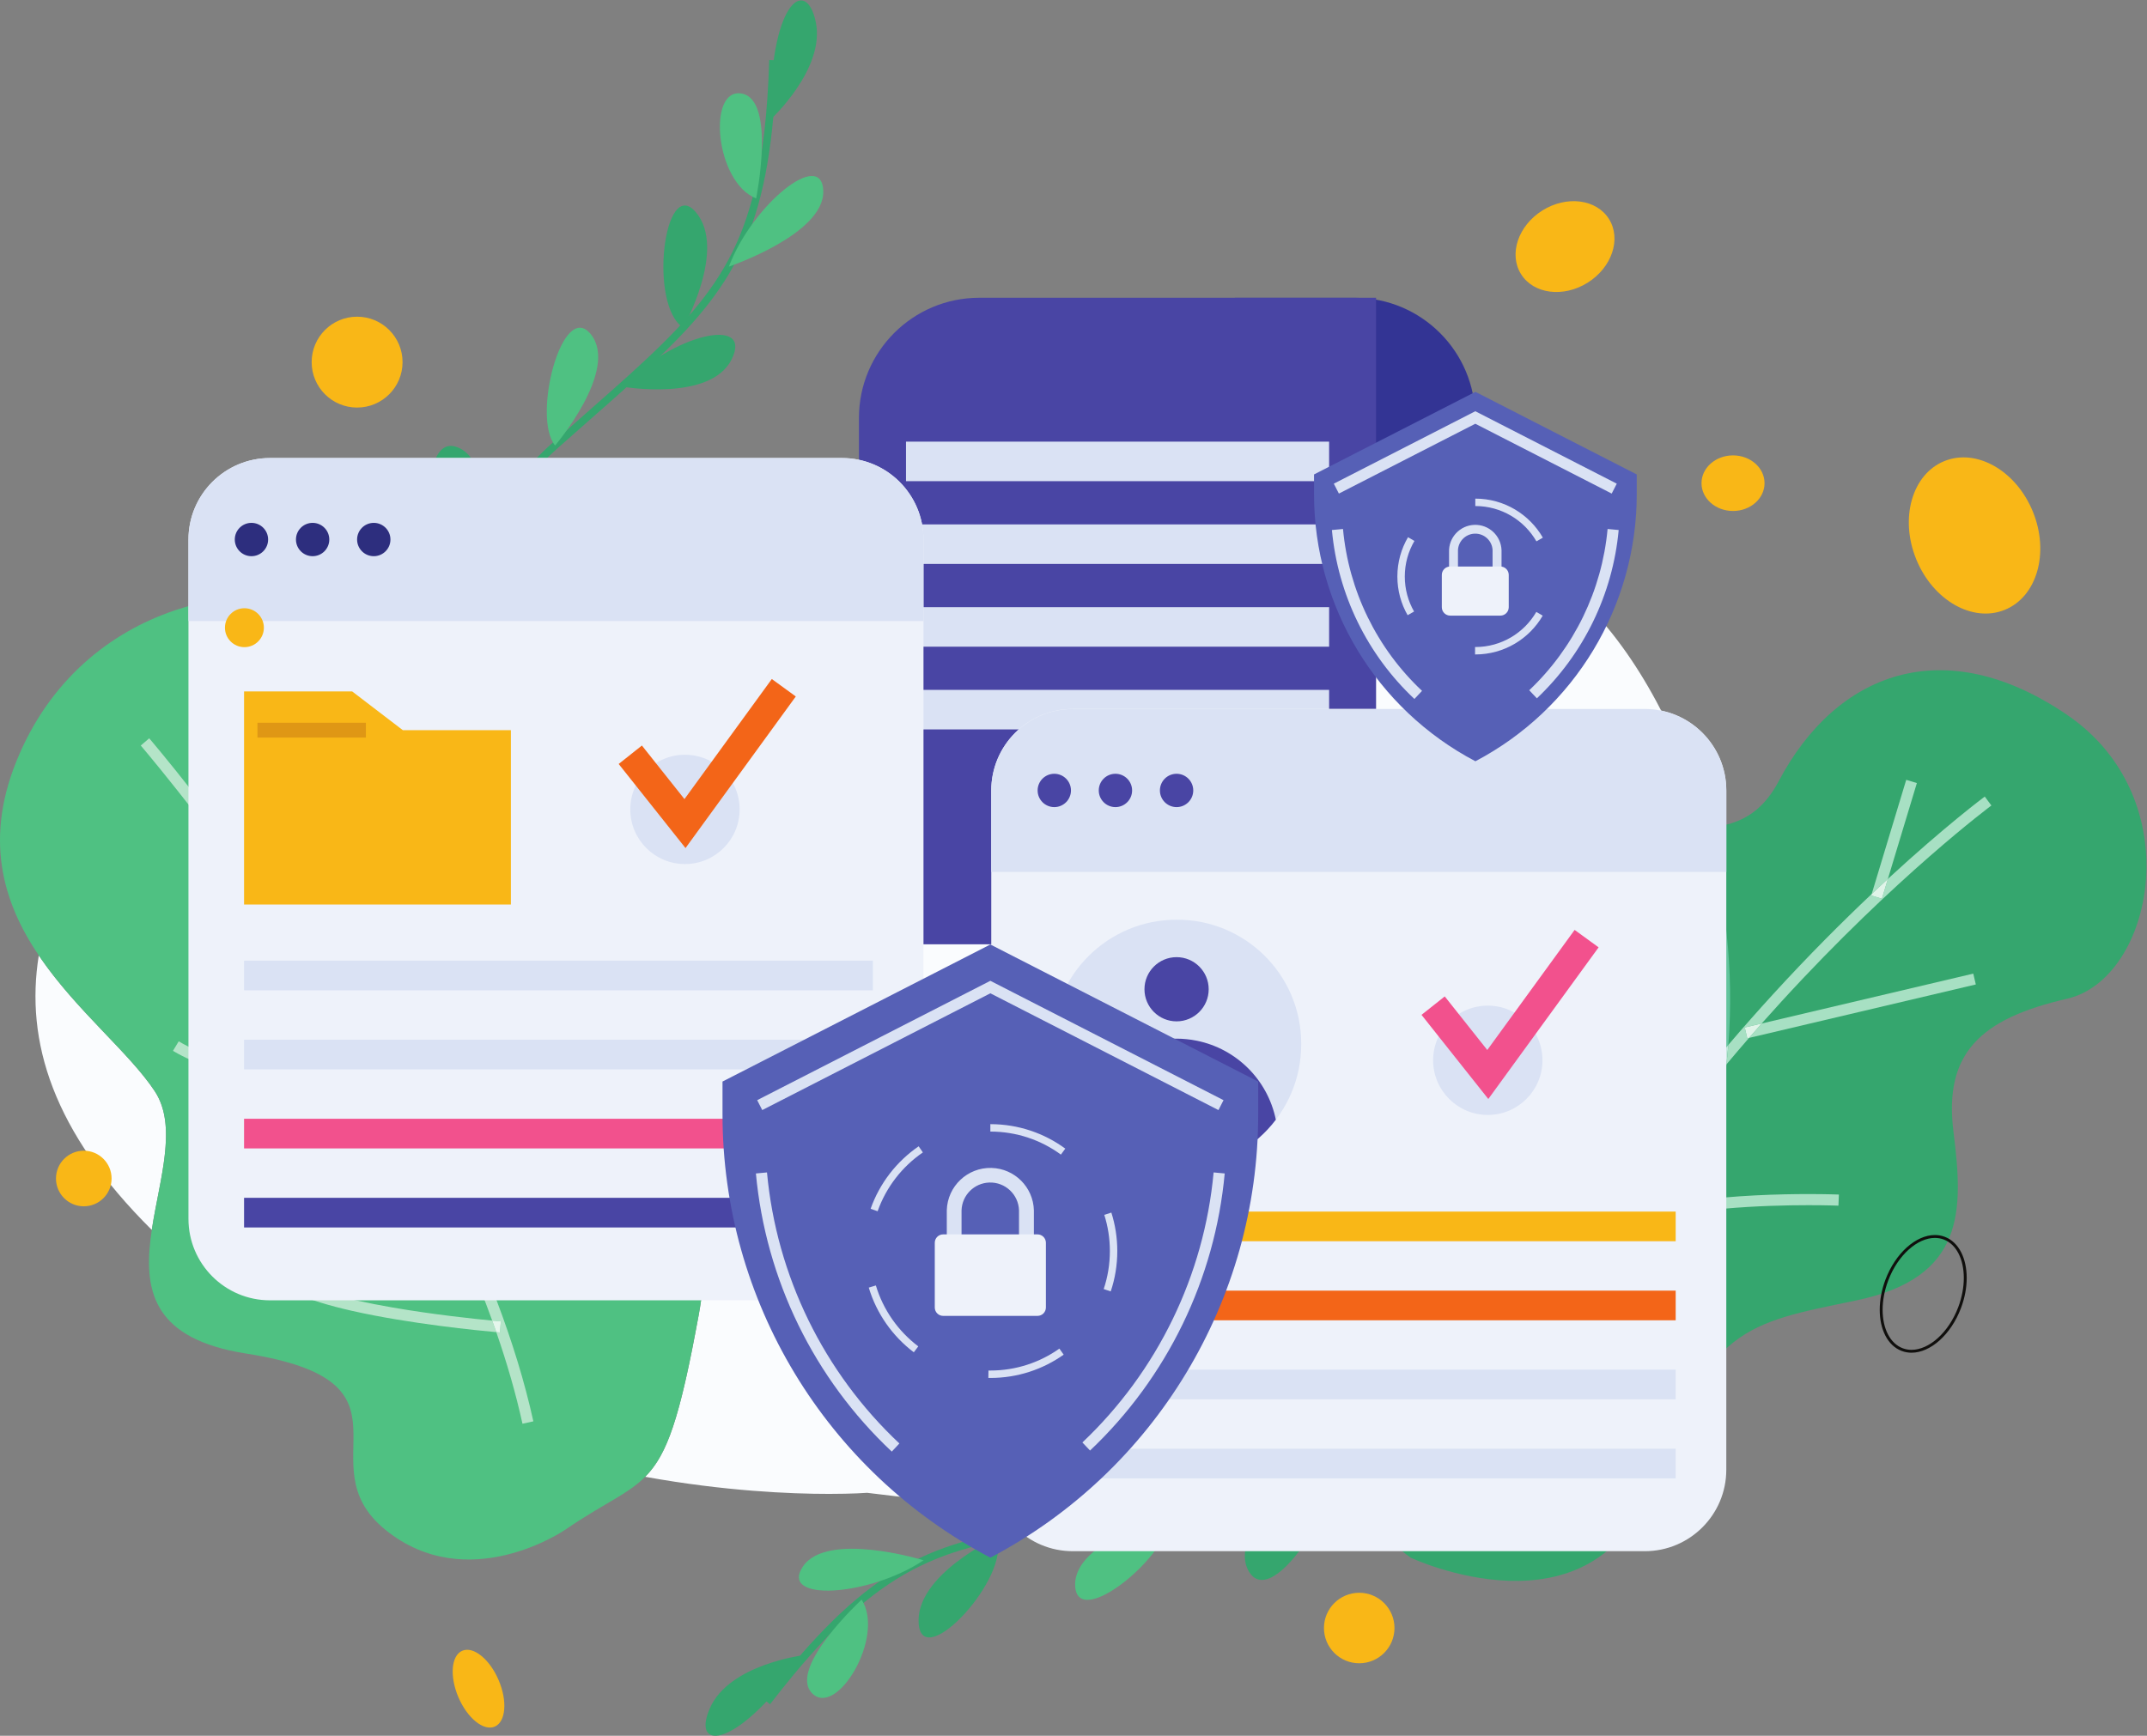 <?xml version="1.0" encoding="UTF-8" standalone="no"?>
<svg
   xmlns:dc="http://purl.org/dc/elements/1.1/"
   xmlns:cc="http://creativecommons.org/ns#"
   xmlns:rdf="http://www.w3.org/1999/02/22-rdf-syntax-ns#"
   xmlns:svg="http://www.w3.org/2000/svg"
   xmlns="http://www.w3.org/2000/svg"
   viewBox="0 0 909.947 735.867"
   height="735.867"
   width="909.947"
   xml:space="preserve"
   id="svg2"
   version="1.1"><rect x="0" y="0" width="909.947" height="735.867" fill="#808080" stroke="none"/><defs
     id="defs6" /><g
     transform="matrix(1.333,0,0,-1.333,0,735.867)"
     id="g10"><g
       transform="scale(0.1)"
       id="g12"><path
         id="path14"
         style="fill:#35a66e;fill-opacity:1;fill-rule:nonzero;stroke:none"
         d="m 4484.99,566.492 c 0,0 580.01,-273.012 764.3,230 184.3,502.998 299.4,515.098 650,587.498 350.6,72.4 343.1,286.4 311.7,536.9 -31.4,250.5 86.4,360 361.3,423.2 274.9,63.2 392.8,635 0,902.8 -392.8,267.8 -735.1,133.9 -917.29,-211.5 -81.51,-154.5 -205.14,-151.75 -346.43,-149.01 -174.59,3.38 -376.14,6.77 -558.48,-286.49 -329.9,-530.6 -23.6,-902.3 -275,-1164.31 -251.4,-261.99 -277.6,-660.189 9.9,-869.088" /><path
         id="path16"
         style="fill:#a7e0c3;fill-opacity:1;fill-rule:nonzero;stroke:none"
         d="M 4629.38,672.492 4596,684.281 c 37.59,106.449 79.42,210.051 124.6,310.598 17.8,9.561 35.13,19.261 52.24,29.241 -52.5,-113.35 -100.75,-230.651 -143.46,-351.628 m 859.77,1462.778 c 2.36,20.56 4.38,41.4 6.01,61.99 48.24,56.66 96.01,110.62 142.74,161.71 112.51,123 219.2,229.56 313.1,318.25 l -1.45,-4.8 33.88,-10.25 19.09,63.13 c 184.08,169.72 307.51,261.39 307.92,261.7 l 21.1,-28.42 c 0,0 -1.1,-0.82 -3.38,-2.54 -2.28,-1.72 -5.68,-4.31 -10.16,-7.76 -8.95,-6.89 -22.18,-17.22 -39.21,-30.86 -34.06,-27.28 -83.34,-67.86 -144.03,-120.92 -121.38,-106.1 -288.42,-262.1 -470.74,-461.42 -20.76,-22.7 -41.74,-45.98 -62.86,-69.79 l -53.73,-12.67 8.12,-34.46 5.36,1.27 c -23.79,-27.38 -47.73,-55.44 -71.76,-84.16" /><path
         id="path18"
         style="fill:#a7e0c3;fill-opacity:1;fill-rule:nonzero;stroke:none"
         d="m 5951,2677.22 109.75,362.99 33.88,-10.24 -92.11,-304.67 c -16.69,-15.38 -33.89,-31.42 -51.52,-48.08" /><path
         id="path20"
         style="fill:#e0f4e9;fill-opacity:1;fill-rule:nonzero;stroke:none"
         d="m 5983.43,2662.17 -33.88,10.25 1.45,4.8 c 17.63,16.66 34.83,32.7 51.52,48.08 l -19.09,-63.13" /><path
         id="path22"
         style="fill:#a7e0c3;fill-opacity:1;fill-rule:nonzero;stroke:none"
         d="m 5560.91,2219.43 c 13.48,15.52 26.87,30.77 40.25,45.86 l 672.77,158.63 8.12,-34.46 -721.14,-170.03" /><path
         id="path24"
         style="fill:#e0f4e9;fill-opacity:1;fill-rule:nonzero;stroke:none"
         d="m 5555.55,2218.16 -8.12,34.46 53.73,12.67 c -13.38,-15.09 -26.77,-30.34 -40.25,-45.86 l -5.36,-1.27" /><path
         id="path26"
         style="fill:#a7e0c3;fill-opacity:1;fill-rule:nonzero;stroke:none"
         d="m 5359.84,1661.78 c 5.82,12.7 11.42,25.4 16.84,38.23 137.49,19.12 281.5,22.8 373.36,22.81 59.03,0 96.49,-1.54 96.68,-1.54 l -1.46,-35.37 c 0,0 -2.23,0.09 -6.58,0.23 -4.36,0.14 -10.79,0.33 -19.05,0.52 -16.53,0.38 -40.38,0.76 -69.59,0.76 -0.03,0 -0.05,0 -0.08,0 -68.37,0 -166.07,-2.09 -267.66,-11.13 -40.74,-3.61 -82.12,-8.35 -122.46,-14.51" /><path
         id="path28"
         style="fill:#fafcfe;fill-opacity:1;fill-rule:nonzero;stroke:none"
         d="m 3443.4,726.32 c -209.27,0 -437.44,14.762 -686.41,46.371 0,0 -43.77,-3.441 -120.98,-3.441 -123.34,0 -332.15,8.781 -584.73,54.371 70.44,70.942 110.1,186.729 169.71,511.769 107.4,585.6 -282.5,498 -267.9,858.11 14.6,360.09 -409,197.39 -392.8,591.99 1.85,45.06 -0.41,88.53 -6.2,130.33 130.93,-46.19 266.77,-78.46 405.41,-78.46 149.7,0 302.64,37.58 456.39,135.83 590.63,377.43 1318.24,903.74 1949.16,903.74 234.97,0 456.43,-72.93 652.54,-253.74 171.41,-158.04 322.21,-425.26 408.06,-735.43 -20.13,-1.6 -40.85,-2.11 -62.09,-2.11 -17.99,0 -36.33,0.37 -54.99,0.73 -18.65,0.36 -37.64,0.72 -56.84,0.72 -160.62,0 -338.78,-25.27 -501.64,-287.21 -329.9,-530.6 -23.6,-902.3 -275,-1164.31 C 4308.24,1261.7 4240.58,1027.84 4298,829.121 4057.43,763.301 3774.35,726.32 3443.4,726.32" /><path
         id="path30"
         style="fill:#62c49d;fill-opacity:1;fill-rule:nonzero;stroke:none"
         d="m 4298,829.121 c -57.42,198.719 10.24,432.579 177.09,606.459 251.4,262.01 -54.9,633.71 275,1164.31 162.86,261.94 341.02,287.21 501.64,287.21 19.2,0 38.19,-0.36 56.84,-0.72 18.66,-0.36 37,-0.73 54.99,-0.73 21.24,0 41.96,0.51 62.09,2.11 60,-216.78 88.22,-454.49 69.51,-690.5 -63.11,-74.13 -127.09,-152.93 -190.78,-236.15 l 76.1,671.39 -35.17,3.99 -82.85,-730.86 C 5065.59,1641.71 4873.79,1335.81 4720.6,994.879 4597.21,928.621 4456.84,872.59 4298,829.121 m 474.84,194.999 c 87.39,188.7 186.54,366.41 291.5,531.88 27.69,27.07 72.6,50.01 127.35,67.87 49.95,16.38 107.88,28.71 168.15,37.91 -113.56,-247.95 -302.06,-471.4 -587,-637.66 m 339.56,606.2 c 122.14,185.33 250.75,354.34 376.75,504.95 -17.02,-148.47 -53.28,-295.4 -112.47,-435.26 -0.42,-0.06 -0.84,-0.12 -1.26,-0.18 -68.96,-9.65 -136.23,-23.17 -194.75,-42.32 -24.42,-8.04 -47.35,-17 -68.27,-27.19" /><path
         id="path32"
         style="fill:#bee8d9;fill-opacity:1;fill-rule:nonzero;stroke:none"
         d="m 4720.6,994.879 c 153.19,340.931 344.99,646.831 541.86,910.751 l -0.56,-4.95 35.17,-3.98 7.31,64.41 c 63.69,83.22 127.67,162.02 190.78,236.15 -1.63,-20.59 -3.65,-41.43 -6.01,-61.99 -126,-150.61 -254.61,-319.62 -376.75,-504.95 -29.17,-14.2 -54.41,-30.77 -74.3,-50.48 l 24.98,-25.09 c 0.42,0.42 0.83,0.83 1.26,1.25 -104.96,-165.47 -204.11,-343.18 -291.5,-531.88 -17.11,-9.98 -34.44,-19.68 -52.24,-29.241" /><path
         id="path34"
         style="fill:#bee8d9;fill-opacity:1;fill-rule:nonzero;stroke:none"
         d="m 5262.46,1905.63 82.85,730.86 35.17,-3.99 -76.1,-671.39 c -13.99,-18.28 -27.97,-36.77 -41.92,-55.48" /><path
         id="path36"
         style="fill:#e4f4f4;fill-opacity:1;fill-rule:nonzero;stroke:none"
         d="m 5297.07,1896.7 -35.17,3.98 0.56,4.95 c 13.95,18.71 27.93,37.2 41.92,55.48 l -7.31,-64.41" /><path
         id="path38"
         style="fill:#bee8d9;fill-opacity:1;fill-rule:nonzero;stroke:none"
         d="m 5064.34,1556 c 15.89,25.05 31.92,49.83 48.06,74.32 20.92,10.19 43.85,19.15 68.27,27.19 58.52,19.15 125.79,32.67 194.75,42.32 0.42,0.06 0.84,0.12 1.26,0.18 -5.42,-12.83 -11.02,-25.53 -16.84,-38.23 -60.27,-9.2 -118.2,-21.53 -168.15,-37.91 -54.75,-17.86 -99.66,-40.8 -127.35,-67.87" /><path
         id="path40"
         style="fill:#e4f4f4;fill-opacity:1;fill-rule:nonzero;stroke:none"
         d="m 5063.08,1554.75 -24.98,25.09 c 19.89,19.71 45.13,36.28 74.3,50.48 -16.14,-24.49 -32.17,-49.27 -48.06,-74.32 -0.43,-0.42 -0.84,-0.83 -1.26,-1.25" /><path
         id="path42"
         style="fill:#fafcfe;fill-opacity:1;fill-rule:nonzero;stroke:none"
         d="m 482.602,1608.83 c -315.004,312.46 -403.231,599.92 -359.286,872.9 117.344,-173.76 287.668,-308.8 368.676,-431.64 73.809,-111.94 14.531,-282.41 -9.39,-441.26" /><path
         id="path44"
         style="fill:#35a66e;fill-opacity:1;fill-rule:nonzero;stroke:none"
         d="m 1407.35,2863.02 -0.15,0.97 c -1.5,10.07 -13.97,97.62 -13.97,225.84 -0.01,134.61 13.77,314.04 68.16,495.61 54.41,181.62 149.3,365.2 311.34,509.23 123.64,109.9 227.44,198.78 314.19,281.21 130.06,123.57 222.03,233.06 283.09,376.35 61.06,143.27 91.02,319.38 99.38,576.38 l -23.59,0.76 c -5.53,-170.39 -20.63,-304.14 -47.68,-415.57 -40.65,-167.14 -107.69,-284.18 -211.27,-401.65 -103.58,-117.4 -244.06,-234.77 -429.8,-399.84 -166.14,-147.68 -262.98,-335.52 -318.26,-520.1 -55.29,-184.62 -69.15,-366.17 -69.16,-502.38 0,-138.4 14.34,-230.01 14.41,-230.47 l 23.31,3.66" /><path
         id="path46"
         style="fill:#4fc182;fill-opacity:1;fill-rule:nonzero;stroke:none"
         d="m 1397.69,3341.19 c 0,0 308.3,212.4 245.5,314.2 -62.8,101.8 -229.2,-59.1 -245.5,-314.2" /><path
         id="path48"
         style="fill:#35a66e;fill-opacity:1;fill-rule:nonzero;stroke:none"
         d="m 1460.99,3622.89 c 0,0 147.5,400.9 0,472.2 -147.5,71.3 -104,-414.8 0,-472.2" /><path
         id="path50"
         style="fill:#35a66e;fill-opacity:1;fill-rule:nonzero;stroke:none"
         d="m 1582.79,3894.09 c 0,0 312.2,237.3 363.3,127.4 51.1,-109.9 -209.2,-179.1 -363.3,-127.4" /><path
         id="path52"
         style="fill:#4fc182;fill-opacity:1;fill-rule:nonzero;stroke:none"
         d="m 1764.89,4103.49 c 0,0 204.3,240 113.9,353.5 -90.4,113.5 -188.5,-263.2 -113.9,-353.5" /><path
         id="path54"
         style="fill:#35a66e;fill-opacity:1;fill-rule:nonzero;stroke:none"
         d="m 1976.79,4290.89 c 0,0 283,-50 350,87.6 67,137.6 -185.2,80.1 -350,-87.6" /><path
         id="path56"
         style="fill:#35a66e;fill-opacity:1;fill-rule:nonzero;stroke:none"
         d="m 2172.09,4478.29 c 0,0 140.7,250 40,367.6 -100.7,117.6 -151.1,-295.3 -40,-367.6" /><path
         id="path58"
         style="fill:#4fc182;fill-opacity:1;fill-rule:nonzero;stroke:none"
         d="m 2317.59,4672.59 c 0,0 303.6,102.6 300,240 -3.6,137.4 -226.6,-44.1 -300,-240" /><path
         id="path60"
         style="fill:#4fc182;fill-opacity:1;fill-rule:nonzero;stroke:none"
         d="m 2404.09,4889.39 c 0,0 63.9,313.9 -46.1,333.5 -110,19.6 -84.5,-282.2 46.1,-333.5" /><path
         id="path62"
         style="fill:#35a66e;fill-opacity:1;fill-rule:nonzero;stroke:none"
         d="m 2450.29,5140.49 c 0,0 174.8,161 143.4,310 -31.4,149 -149.3,59.2 -143.4,-310" /><path
         id="path64"
         style="fill:#35a66e;fill-opacity:1;fill-rule:nonzero;stroke:none"
         d="m 4733.06,1493.53 c 0,0 -0.32,-0.63 -1.01,-1.97 C 4721.3,1470.9 4625.02,1290.63 4452.46,1107.93 4366.19,1016.58 4260.87,924.629 4137.8,851.582 4014.72,778.52 3873.95,724.359 3716.39,708.23 3551.83,691.391 3415.64,679.992 3297.07,663.852 3119.3,639.672 2980.66,604.629 2847.33,524.102 2714,443.582 2586.71,318.262 2429.65,114.699 l 18.68,-14.418 c 104.12,134.969 194.6,234.629 281.7,309.199 130.72,111.809 253.56,167.551 406.28,202.27 152.69,34.66 335.28,47.73 582.48,73 166.72,17.063 314.89,75.691 443.14,153.801 192.4,117.199 340.21,278.139 440.11,409.779 99.88,131.65 151.84,234.07 152.07,234.53 l -21.05,10.67" /><path
         id="path66"
         style="fill:#4fc182;fill-opacity:1;fill-rule:nonzero;stroke:none"
         d="m 4460.99,1099.99 c 0,0 -374.3,8.09 -383.09,-111.498 -8.81,-119.601 220.99,-85.801 383.09,111.498" /><path
         id="path68"
         style="fill:#35a66e;fill-opacity:1;fill-rule:nonzero;stroke:none"
         d="m 4245.4,908.492 c 0,0 -354.41,-239 -276.21,-383.101 78.2,-144.102 326.8,275.699 276.21,383.101" /><path
         id="path70"
         style="fill:#35a66e;fill-opacity:1;fill-rule:nonzero;stroke:none"
         d="m 3987.79,759.789 c 0,0 -392.1,-10 -369.2,109.203 22.9,119.199 274.5,22.797 369.2,-109.203" /><path
         id="path72"
         style="fill:#4fc182;fill-opacity:1;fill-rule:nonzero;stroke:none"
         d="m 3717.59,696.492 c 0,0 -305.8,-74.902 -299.1,-220 6.7,-145.101 306.8,103 299.1,220" /><path
         id="path74"
         style="fill:#35a66e;fill-opacity:1;fill-rule:nonzero;stroke:none"
         d="m 3436.09,668.391 c 0,0 -200,206 -334.9,133.5 -134.9,-72.5 103.2,-173.2 334.9,-133.5" /><path
         id="path76"
         style="fill:#35a66e;fill-opacity:1;fill-rule:nonzero;stroke:none"
         d="m 3168.19,630.582 c 0,0 -260,-120 -247.2,-275 12.8,-155 295.2,151.309 247.2,275" /><path
         id="path78"
         style="fill:#4fc182;fill-opacity:1;fill-rule:nonzero;stroke:none"
         d="m 2936.49,558.082 c 0,0 -306.3,94.309 -383.5,-19.492 -77.2,-113.801 209.4,-96.5 383.5,19.492" /><path
         id="path80"
         style="fill:#4fc182;fill-opacity:1;fill-rule:nonzero;stroke:none"
         d="m 2739.49,432.891 c 0,0 -235.4,-217.5 -157.7,-297.5 77.7,-80 233.7,179.398 157.7,297.5" /><path
         id="path82"
         style="fill:#35a66e;fill-opacity:1;fill-rule:nonzero;stroke:none"
         d="m 2555.19,256.191 c 0,0 -236,-28.402 -297.8,-167.8 -61.8,-139.398 86.6,-135.101 297.8,167.8" /><path
         id="path84"
         style="fill:#4fc182;fill-opacity:1;fill-rule:nonzero;stroke:none"
         d="m 1796.39,654.789 c 0,0 -308.6,-212.098 -570.7,0 -262.1,212.102 136.7,470.001 -443.698,560.901 -580.398,90.9 -132.601,595.7 -290,834.4 -157.402,238.7 -652.004,523.41 -440,1048.8 211.996,525.4 783.5,593.3 1004.498,472.9 221,-120.4 520,-391.7 503.8,-786.3 -16.2,-394.6 407.4,-231.9 392.8,-591.99 -14.6,-360.11 375.3,-272.51 267.9,-858.11 -107.4,-585.601 -150,-491.999 -424.6,-680.601" /><path
         id="path86"
         style="fill:#b4e4c8;fill-opacity:1;fill-rule:nonzero;stroke:none"
         d="m 1661.2,992.391 c -21.03,95.879 -49.31,193.369 -83.24,291.279 7.47,-0.68 11.53,-1.01 11.58,-1.02 l 2.9,35.28 c -0.01,0 -2.31,0.19 -6.75,0.58 -4.68,0.41 -11.7,1.05 -20.73,1.9 -92.78,257.42 -223.21,516.61 -362.38,755.55 7.11,0.47 10.98,0.79 11.08,0.79 l -2.93,35.28 c 0,0 -0.71,-0.06 -2.22,-0.17 -3.91,-0.29 -12.9,-0.92 -26.04,-1.6 -60.71,102.79 -122.83,201.62 -183.954,294.6 -269.086,409.52 -519.098,706.89 -548.153,741.11 -1.843,2.17 -2.777,3.26 -2.808,3.3 l 26.875,23.04 c 0.289,-0.34 225.824,-263.37 486.332,-647.19 -2.141,-14.48 -4.528,-28.97 -7.18,-43.44 l 34.816,-6.38 c 0.426,2.32 0.844,4.64 1.258,6.96 4.121,-6.15 8.223,-12.3 12.354,-18.51 277.45,-417.01 582.83,-959.21 693.77,-1463.758 l -34.58,-7.601 M 447.555,3149.27 v 0 0 0" /><path
         id="path88"
         style="fill:#b4e4c8;fill-opacity:1;fill-rule:nonzero;stroke:none"
         d="m 989.656,2482.26 c -9.676,14.45 -19.308,28.73 -28.894,42.86 11.406,77.22 15.754,154.07 15.754,226.19 0.019,212.33 -37.715,383.57 -42.293,403.44 -0.301,1.32 -0.446,1.92 -0.446,1.92 l 34.43,8.24 c 0.18,-0.85 43.683,-182.71 43.713,-413.6 -0.01,-85.18 -5.94,-177.05 -22.264,-269.05" /><path
         id="path90"
         style="fill:#e5f6ec;fill-opacity:1;fill-rule:nonzero;stroke:none"
         d="m 988.398,2475.3 -34.816,6.38 c 2.652,14.47 5.039,28.96 7.18,43.44 9.586,-14.13 19.218,-28.41 28.894,-42.86 -0.414,-2.32 -0.832,-4.64 -1.258,-6.96" /><path
         id="path92"
         style="fill:#b4e4c8;fill-opacity:1;fill-rule:nonzero;stroke:none"
         d="m 1084.43,2072.43 c -72.9,0.01 -168.414,3.83 -264.68,18.85 -96.27,15.08 -193.34,41.14 -269.781,87.04 l 18.25,30.33 c 70.019,-42.21 163.347,-67.83 256.992,-82.39 93.648,-14.63 187.579,-18.43 259.219,-18.42 0.03,0 0.04,0 0.06,0 41.63,0 75.75,1.27 97.98,2.42 6.74,-11.41 13.41,-22.79 20.11,-34.3 -19.17,-1.24 -61.93,-3.52 -118.15,-3.53" /><path
         id="path94"
         style="fill:#e5f6ec;fill-opacity:1;fill-rule:nonzero;stroke:none"
         d="m 1202.58,2075.96 c -6.7,11.51 -13.37,22.89 -20.11,34.3 13.14,0.68 22.13,1.31 26.04,1.6 1.51,0.11 2.22,0.17 2.22,0.17 l 2.93,-35.28 c -0.1,0 -3.97,-0.32 -11.08,-0.79" /><path
         id="path96"
         style="fill:#b4e4c8;fill-opacity:1;fill-rule:nonzero;stroke:none"
         d="m 1577.96,1283.67 c -52.92,4.75 -276.97,26.4 -460.41,68.12 -69.87,15.93 -133.808,34.63 -181.28,57.21 -27.133,13.02 -49.094,27.07 -64.004,44.57 l 27.05,22.83 c 8.715,-10.46 25.262,-22.22 47.637,-33.23 22.36,-11.08 50.402,-21.66 82.027,-31.45 63.28,-19.6 140.88,-36.11 217.84,-49.45 132.35,-22.95 262.91,-36.61 318.14,-41.86 4.42,-12.24 8.76,-24.51 13,-36.74" /><path
         id="path98"
         style="fill:#e5f6ec;fill-opacity:1;fill-rule:nonzero;stroke:none"
         d="m 1589.54,1282.65 c -0.05,0.01 -4.11,0.34 -11.58,1.02 -4.24,12.23 -8.58,24.5 -13,36.74 9.03,-0.85 16.05,-1.49 20.73,-1.9 4.44,-0.39 6.74,-0.58 6.75,-0.58 l -2.9,-35.28" /><path
         id="path100"
         style="fill:#333494;fill-opacity:1;fill-rule:nonzero;stroke:none"
         d="m 4690.59,4084.29 h -764.5 v 489 h 382 c 211.25,0 382.5,-171.25 382.5,-382.5 v -106.5" /><path
         id="path102"
         style="fill:#4945a4;fill-opacity:1;fill-rule:nonzero;stroke:none"
         d="m 3113.79,4573.39 h 1261.4 v -2056.3 h -1644.2 v 1673.8 c 0,211.25 171.25,382.5 382.5,382.5 h 0.3" /><path
         id="path104"
         style="fill:#dae2f4;fill-opacity:1;fill-rule:nonzero;stroke:none"
         d="m 2880.59,4115.79 h 1345.3 v -125.7 h -1345.3 v 125.7" /><path
         id="path106"
         style="fill:#dae2f4;fill-opacity:1;fill-rule:nonzero;stroke:none"
         d="m 2880.59,3852.59 h 1345.3 v -125.7 h -1345.3 v 125.7" /><path
         id="path108"
         style="fill:#dae2f4;fill-opacity:1;fill-rule:nonzero;stroke:none"
         d="m 2880.59,3589.39 h 1345.3 v -125.7 h -1345.3 v 125.7" /><path
         id="path110"
         style="fill:#dae2f4;fill-opacity:1;fill-rule:nonzero;stroke:none"
         d="m 2880.59,3326.29 h 1345.3 v -125.7 h -1345.3 v 125.7" /><path
         id="path112"
         style="fill:#eef2fa;fill-opacity:1;fill-rule:nonzero;stroke:none"
         d="M 858.395,4063.69 H 2676.99 c 143.15,0 259.2,-116.05 259.2,-259.2 v -2160.4 c 0,-143.15 -116.05,-259.2 -259.2,-259.2 H 858.395 c -143.157,0 -259.207,116.05 -259.207,259.2 v 2160.4 c 0,143.15 116.05,259.2 259.207,259.2" /><path
         id="path114"
         style="fill:#dae2f4;fill-opacity:1;fill-rule:nonzero;stroke:none"
         d="m 2936.19,3804.49 v -259.1 H 599.188 v 259.1 c 0,143.15 116.05,259.2 259.207,259.2 H 2676.99 c 143.1,0.05 259.15,-115.9 259.2,-259 v -0.2" /><path
         id="path116"
         style="fill:#2d2e7e;fill-opacity:1;fill-rule:nonzero;stroke:none"
         d="m 799.492,3857.49 c 29.274,0 52.996,-23.73 52.996,-53 0,-29.27 -23.722,-53 -52.996,-53 -29.273,0 -53.004,23.73 -53.004,53 0,29.27 23.731,53 53.004,53" /><path
         id="path118"
         style="fill:#2d2e7e;fill-opacity:1;fill-rule:nonzero;stroke:none"
         d="m 993.988,3857.49 c 29.272,0 53.002,-23.73 53.002,-53 0,-29.27 -23.73,-53 -53.002,-53 -29.265,0 -52.996,23.73 -52.996,53 0,29.27 23.731,53 52.996,53" /><path
         id="path120"
         style="fill:#2d2e7e;fill-opacity:1;fill-rule:nonzero;stroke:none"
         d="m 1188.39,3857.49 c 29.27,0 53,-23.73 53,-53 0,-29.27 -23.73,-53 -53,-53 -29.27,0 -53,23.73 -53,53 0,29.27 23.73,53 53,53" /><path
         id="path122"
         style="fill:#f9b717;fill-opacity:1;fill-rule:nonzero;stroke:none"
         d="M 1624.39,2643.69 H 775.992 v 677.8 h 343.598 l 161.2,-123.3 h 343.6 v -554.5" /><path
         id="path124"
         style="fill:#df9715;fill-opacity:1;fill-rule:nonzero;stroke:none"
         d="m 818.59,3174.64 h 344.801 v 47.102 H 818.59 Z" /><path
         id="path126"
         style="fill:#dae2f4;fill-opacity:1;fill-rule:nonzero;stroke:none"
         d="m 2177.79,3119.99 c 95.99,0 173.8,-77.81 173.8,-173.8 0,-95.99 -77.81,-173.8 -173.8,-173.8 -95.99,0 -173.8,77.81 -173.8,173.8 0,95.99 77.81,173.8 173.8,173.8" /><path
         id="path128"
         style="fill:#f36518;fill-opacity:1;fill-rule:nonzero;stroke:none"
         d="m 1967.07,3090.66 212.48,-267.46 350.67,482.16 -76.26,55.46 -277.73,-381.85 -135.32,170.35 -73.84,-58.66" /><path
         id="path130"
         style="fill:#dae2f4;fill-opacity:1;fill-rule:nonzero;stroke:none"
         d="M 775.992,2465.09 H 2775.29 v -94.3 H 775.992 v 94.3" /><path
         id="path132"
         style="fill:#dae2f4;fill-opacity:1;fill-rule:nonzero;stroke:none"
         d="M 775.992,2213.69 H 2775.29 v -94.3 H 775.992 v 94.3" /><path
         id="path134"
         style="fill:#f2518d;fill-opacity:1;fill-rule:nonzero;stroke:none"
         d="M 775.992,1962.29 H 2775.29 v -94.3 H 775.992 v 94.3" /><path
         id="path136"
         style="fill:#4945a4;fill-opacity:1;fill-rule:nonzero;stroke:none"
         d="M 775.992,1710.89 H 2775.29 v -94.3 H 775.992 v 94.3" /><path
         id="path138"
         style="fill:#eef2fa;fill-opacity:1;fill-rule:nonzero;stroke:none"
         d="m 3410.89,3265.79 h 1818.6 c 143.15,0 259.2,-116.05 259.2,-259.2 V 846.191 c 0,-143.152 -116.05,-259.199 -259.2,-259.199 h -1818.6 c -143.15,0 -259.2,116.047 -259.2,259.199 V 3006.59 c 0,143.15 116.05,259.2 259.2,259.2" /><path
         id="path140"
         style="fill:#dae2f4;fill-opacity:1;fill-rule:nonzero;stroke:none"
         d="m 5488.79,3006.49 v -259.2 h -2337.1 v 259.2 c 0.22,143.05 116.25,258.9 259.3,258.9 h 1818.5 c 143.05,0 259.08,-115.85 259.3,-258.9" /><path
         id="path142"
         style="fill:#4945a4;fill-opacity:1;fill-rule:nonzero;stroke:none"
         d="m 3352.09,3059.49 c 29.27,0 53,-23.73 53,-53 0,-29.27 -23.73,-53 -53,-53 -29.27,0 -53,23.73 -53,53 0,29.27 23.73,53 53,53" /><path
         id="path144"
         style="fill:#4945a4;fill-opacity:1;fill-rule:nonzero;stroke:none"
         d="m 3546.49,3059.49 c 29.27,0 53,-23.73 53,-53 0,-29.27 -23.73,-53 -53,-53 -29.27,0 -53,23.73 -53,53 0,29.27 23.73,53 53,53" /><path
         id="path146"
         style="fill:#4945a4;fill-opacity:1;fill-rule:nonzero;stroke:none"
         d="m 3740.89,3059.49 c 29.27,0 53,-23.73 53,-53 0,-29.27 -23.73,-53 -53,-53 -29.27,0 -53,23.73 -53,53 0,29.27 23.73,53 53,53" /><path
         id="path148"
         style="fill:#dae2f4;fill-opacity:1;fill-rule:nonzero;stroke:none"
         d="m 4730.4,2322.09 c 95.98,0 173.79,-77.81 173.79,-173.8 0,-95.99 -77.81,-173.8 -173.79,-173.8 -95.99,0 -173.81,77.81 -173.81,173.8 0,95.99 77.82,173.8 173.81,173.8" /><path
         id="path150"
         style="fill:#f2518d;fill-opacity:1;fill-rule:nonzero;stroke:none"
         d="m 4519.65,2292.78 212.39,-267.61 350.69,482.3 -76.27,55.45 -277.71,-381.92 -135.23,170.4 -73.87,-58.62" /><path
         id="path152"
         style="fill:#f9b717;fill-opacity:1;fill-rule:nonzero;stroke:none"
         d="m 3328.49,1667.09 h 1999.3 v -94.3 h -1999.3 v 94.3" /><path
         id="path154"
         style="fill:#f36518;fill-opacity:1;fill-rule:nonzero;stroke:none"
         d="m 3328.49,1415.69 h 1999.3 v -94.3 h -1999.3 v 94.3" /><path
         id="path156"
         style="fill:#dae2f4;fill-opacity:1;fill-rule:nonzero;stroke:none"
         d="m 3328.49,1164.39 h 1999.3 v -94.3 h -1999.3 v 94.3" /><path
         id="path158"
         style="fill:#dae2f4;fill-opacity:1;fill-rule:nonzero;stroke:none"
         d="m 3328.49,912.992 h 1999.3 v -94.301 h -1999.3 v 94.301" /><path
         id="path160"
         style="fill:#dae2f4;fill-opacity:1;fill-rule:nonzero;stroke:none"
         d="m 4137.19,2198.89 c -0.11,-218.87 -177.62,-396.22 -396.5,-396.1 -218.87,0.11 -396.21,177.63 -396.1,396.5 0.11,218.83 177.57,396.16 396.4,396.1 217.76,1.05 395.15,-174.63 396.2,-392.39 0.01,-1.37 0.01,-2.74 0,-4.11" /><path
         id="path162"
         style="fill:#4945a4;fill-opacity:1;fill-rule:nonzero;stroke:none"
         d="m 3740.89,2476.29 c 56.39,0 102.1,-45.71 102.1,-102.1 0,-56.39 -45.71,-102.1 -102.1,-102.1 -56.39,0 -102.1,45.71 -102.1,102.1 0,56.39 45.71,102.1 102.1,102.1" /><path
         id="path164"
         style="fill:#4945a4;fill-opacity:1;fill-rule:nonzero;stroke:none"
         d="M 4056.49,1959.29 C 3924.12,1784.99 3675.5,1751 3501.2,1883.38 c -28.63,21.75 -54.16,47.28 -75.91,75.91 35.56,174.3 205.68,286.77 379.98,251.22 126.53,-25.81 225.41,-124.69 251.22,-251.22" /><path
         id="path166"
         style="fill:#5660b6;fill-opacity:1;fill-rule:nonzero;stroke:none"
         d="m 3148.79,566.492 v 0 c -523.73,275.34 -851.66,818.298 -851.6,1409.998 v 104.2 l 851.6,435.9 851.61,-435.9 v -104.3 c 0,-591.65 -327.93,-1134.558 -851.61,-1409.898" /><path
         id="path168"
         style="fill:#dae2f4;fill-opacity:1;fill-rule:nonzero;stroke:none"
         d="M 3858.67,1791.62 C 3828.45,1464.2 3680.14,1158.96 3441.42,932.84 l 24.35,-25.699 c 244.96,232.029 397.14,545.239 428.15,881.219 l -35.25,3.26" /><path
         id="path170"
         style="fill:#dae2f4;fill-opacity:1;fill-rule:nonzero;stroke:none"
         d="m 2423.56,1989.94 725.23,371.36 725.24,-371.36 16.13,31.51 -741.37,379.63 -741.36,-379.63 16.13,-31.51" /><path
         id="path172"
         style="fill:#dae2f4;fill-opacity:1;fill-rule:nonzero;stroke:none"
         d="m 2859.61,929.59 c -240.82,226.34 -390.55,532.94 -420.99,862.03 l -35.25,-3.26 c 31.23,-337.69 184.88,-652.3 432,-884.571 l 24.24,25.801" /><path
         id="path174"
         style="fill:#dae2f4;fill-opacity:1;fill-rule:nonzero;stroke:none"
         d="m 3511.03,1656.77 c 11.53,-36.32 17.76,-75 17.76,-115.18 0,-42.28 -6.9,-82.91 -19.63,-120.88 l 22.38,-7.5 c 13.53,40.34 20.85,83.53 20.85,128.38 0,42.62 -6.61,83.73 -18.87,122.32 z m -142.77,-425.43 c -62.01,-43.94 -137.67,-69.74 -219.47,-69.75 -2,0 -3.99,0.02 -5.99,0.05 l -0.36,-23.6 c 2.11,-0.03 4.23,-0.05 6.35,-0.05 86.79,0 167.29,27.44 233.11,74.09 z m -448.59,7.07 c -63.5,48.07 -111.43,115.62 -134.88,193.72 l -22.6,-6.78 c 24.92,-83.01 75.81,-154.72 143.23,-205.75 z m -129.3,429.73 c 27.04,76.61 77.99,141.99 143.88,187.13 l -13.34,19.47 C 2850.95,1826.8 2796.86,1757.41 2768.12,1676 Z m 358.42,253.45 c 83.95,-0.01 161.44,-27.19 224.33,-73.25 l 13.94,19.04 c -66.75,48.91 -149.19,77.81 -238.27,77.81 v -23.6" /><path
         id="path176"
         style="fill:#dae2f4;fill-opacity:1;fill-rule:nonzero;stroke:none"
         d="m 3057.19,1565.09 h 182.7 v 106.1 c -1.67,50.45 -43.92,90 -94.37,88.32 -48.11,-1.59 -86.74,-40.21 -88.33,-88.32 z m 230,-47.1 h -276.9 v 153.2 c 2.06,76.47 65.71,136.79 142.17,134.73 73.58,-1.98 132.75,-61.16 134.73,-134.73 v -153.2" /><path
         id="path178"
         style="fill:#eef2fa;fill-opacity:1;fill-rule:nonzero;stroke:none"
         d="m 2998.79,1594.59 h 299.9 c 14.75,0 26.7,-11.95 26.7,-26.7 v -205.8 c 0,-14.75 -11.95,-26.7 -26.7,-26.7 h -299.9 c -14.75,0 -26.7,11.95 -26.7,26.7 v 205.8 c 0,14.75 11.95,26.7 26.7,26.7" /><path
         id="path180"
         style="fill:#5660b6;fill-opacity:1;fill-rule:nonzero;stroke:none"
         d="m 4690.99,3099.29 v 0 c -315.46,165.92 -513.01,492.97 -513.09,849.4 v 62.8 l 513.09,262.7 513,-262.7 v -62.8 c -0.07,-356.41 -197.58,-683.45 -513,-849.4" /><path
         id="path182"
         style="fill:#dae2f4;fill-opacity:1;fill-rule:nonzero;stroke:none"
         d="m 5111.27,3838.02 c -18.06,-195.53 -106.62,-377.82 -249.15,-512.88 l 24.35,-25.7 c 148.77,140.97 241.2,331.24 260.05,535.32 l -35.25,3.26" /><path
         id="path184"
         style="fill:#dae2f4;fill-opacity:1;fill-rule:nonzero;stroke:none"
         d="m 4256.96,3950.64 433.73,222.07 433.63,-222.07 16.14,31.5 -449.77,230.34 -449.87,-230.33 16.14,-31.51" /><path
         id="path186"
         style="fill:#dae2f4;fill-opacity:1;fill-rule:nonzero;stroke:none"
         d="m 4521.32,3323.19 c -143.79,135.19 -233.17,318.3 -251.31,514.83 l -35.25,-3.26 c 18.93,-205.13 112.23,-396.25 262.31,-537.36 l 24.25,25.79" /><path
         id="path188"
         style="fill:#dae2f4;fill-opacity:1;fill-rule:nonzero;stroke:none"
         d="m 4884.65,3574.26 c -38.86,-66.79 -111.14,-111.67 -193.96,-111.67 h -0.75 l -0.07,-23.6 h 0.82 c 91.5,0 171.48,49.62 214.36,123.41 z m -388.66,1.28 c -18.77,32.79 -29.49,70.72 -29.5,111.25 0.01,41.33 11.16,79.95 30.62,113.18 l -20.36,11.93 c -21.52,-36.71 -33.86,-79.52 -33.86,-125.11 0,-44.71 11.87,-86.74 32.62,-122.97 z m 194.7,335.45 c 83.08,0.01 155.56,-45.16 194.33,-112.3 l 20.44,11.79 c -42.79,74.17 -122.98,124.11 -214.77,124.11 v -23.6" /><path
         id="path190"
         style="fill:#dae2f4;fill-opacity:1;fill-rule:nonzero;stroke:none"
         d="m 4635.59,3700.99 h 110 v 63.8 c 1.84,30.37 -21.31,56.48 -51.68,58.32 -30.38,1.83 -56.48,-21.31 -58.32,-51.69 -0.14,-2.2 -0.14,-4.42 0,-6.63 z m 138.5,-28.4 h -166.9 v 92.2 c -1.59,46.09 34.48,84.74 80.56,86.34 46.09,1.59 84.75,-34.48 86.34,-80.56 0.07,-1.93 0.07,-3.86 0,-5.78 v -92.2" /><path
         id="path192"
         style="fill:#eef2fa;fill-opacity:1;fill-rule:nonzero;stroke:none"
         d="m 4610.89,3718.69 h 159.4 c 14.74,0 26.7,-11.95 26.7,-26.7 v -102.8 c 0,-14.75 -11.96,-26.7 -26.7,-26.7 h -159.4 c -14.74,0 -26.7,11.95 -26.7,26.7 v 102.8 c 0,14.75 11.96,26.7 26.7,26.7" /><path
         id="path194"
         style="fill:#f9b717;fill-opacity:1;fill-rule:nonzero;stroke:none"
         d="m 6182.03,4053.94 c 102.5,41.6 228.58,-30.59 281.6,-161.24 53.03,-130.65 12.92,-270.28 -89.58,-311.88 -102.51,-41.6 -228.59,30.59 -281.61,161.23 -53.02,130.65 -12.91,270.29 89.59,311.89" /><path
         id="path196"
         style="fill:#f9b717;fill-opacity:1;fill-rule:nonzero;stroke:none"
         d="m 5510.09,4072.09 c 55.33,0 100.2,-39.58 100.2,-88.4 0,-48.82 -44.87,-88.4 -100.2,-88.4 -55.34,0 -100.2,39.58 -100.2,88.4 0,48.82 44.86,88.4 100.2,88.4" /><path
         id="path198"
         style="fill:#f9b717;fill-opacity:1;fill-rule:nonzero;stroke:none"
         d="m 4903.93,4850.96 c 77.21,48.41 172.02,36.26 211.78,-27.14 39.75,-63.4 9.39,-154.05 -67.81,-202.45 -77.2,-48.42 -172.02,-36.26 -211.77,27.13 -39.76,63.41 -9.41,154.05 67.8,202.46" /><path
         id="path200"
         style="fill:#100f0d;fill-opacity:1;fill-rule:nonzero;stroke:none"
         d="m 5999.05,1449.03 4.3,-1.62 c 15.44,40.97 38.86,75.11 65.33,98.88 26.47,23.8 55.88,37.11 83.22,37.08 9.64,0 19.04,-1.63 28.07,-5.04 20.22,-7.63 36.09,-23.17 47.06,-44.43 10.94,-21.25 16.84,-48.16 16.84,-77.86 0,-29.13 -5.66,-60.92 -17.61,-92.63 -15.44,-40.97 -38.87,-75.12 -65.33,-98.89 -26.47,-23.79 -55.89,-37.1 -83.23,-37.08 -9.63,0 -19.03,1.63 -28.06,5.04 -20.22,7.63 -36.09,23.17 -47.06,44.44 -10.95,21.24 -16.85,48.16 -16.84,77.86 0,29.13 5.66,60.92 17.61,92.63 l -4.3,1.62 -4.31,1.62 c -12.32,-32.71 -18.2,-65.55 -18.2,-95.87 0,-30.91 6.1,-59.21 17.86,-82.07 11.75,-22.85 29.32,-40.3 51.99,-48.84 10.1,-3.81 20.63,-5.63 31.31,-5.63 30.36,0.03 61.69,14.57 89.38,39.44 27.69,24.89 51.85,60.22 67.79,102.48 12.32,32.72 18.2,65.56 18.2,95.88 -0.01,30.91 -6.1,59.21 -17.86,82.07 -11.75,22.84 -29.32,40.29 -51.99,48.83 -10.11,3.81 -20.64,5.63 -31.32,5.63 -30.36,-0.02 -61.68,-14.57 -89.37,-39.44 -27.7,-24.89 -51.85,-60.22 -67.79,-102.48 l 4.31,-1.62" /><path
         id="path202"
         style="fill:#f9b717;fill-opacity:1;fill-rule:nonzero;stroke:none"
         d="m 4321.59,454.789 c 61.91,0 112.1,-50.187 112.1,-112.098 0,-61.91 -50.19,-112.109 -112.1,-112.109 -61.91,0 -112.1,50.199 -112.1,112.109 0,61.911 50.19,112.098 112.1,112.098" /><path
         id="path204"
         style="fill:#f9b717;fill-opacity:1;fill-rule:nonzero;stroke:none"
         d="m 1469.83,270.402 c 35.29,15.098 87,-26.672 115.5,-93.293 28.5,-66.617 22.99,-132.859 -12.3,-147.957 -35.29,-15.101 -87,26.668 -115.5,93.289 -28.5,66.618 -22.99,132.86 12.3,147.961" /><path
         id="path206"
         style="fill:#f9b717;fill-opacity:1;fill-rule:nonzero;stroke:none"
         d="m 266.391,1860.69 c 48.824,0 88.398,-39.58 88.398,-88.4 0,-48.82 -39.574,-88.4 -88.398,-88.4 -48.825,0 -88.399,39.58 -88.399,88.4 0,48.82 39.574,88.4 88.399,88.4" /><path
         id="path208"
         style="fill:#f9b717;fill-opacity:1;fill-rule:nonzero;stroke:none"
         d="m 777.09,3585.99 c 34.187,0 61.898,-27.71 61.898,-61.9 0,-34.19 -27.711,-61.9 -61.898,-61.9 -34.184,0 -61.899,27.71 -61.899,61.9 0,34.19 27.715,61.9 61.899,61.9" /><path
         id="path210"
         style="fill:#f9b717;fill-opacity:1;fill-rule:nonzero;stroke:none"
         d="m 1135.39,4513.19 c 79.81,0 144.5,-64.7 144.5,-144.5 0,-79.8 -64.69,-144.5 -144.5,-144.5 -79.8,0 -144.495,64.7 -144.495,144.5 0,79.8 64.695,144.5 144.495,144.5" /></g></g></svg>